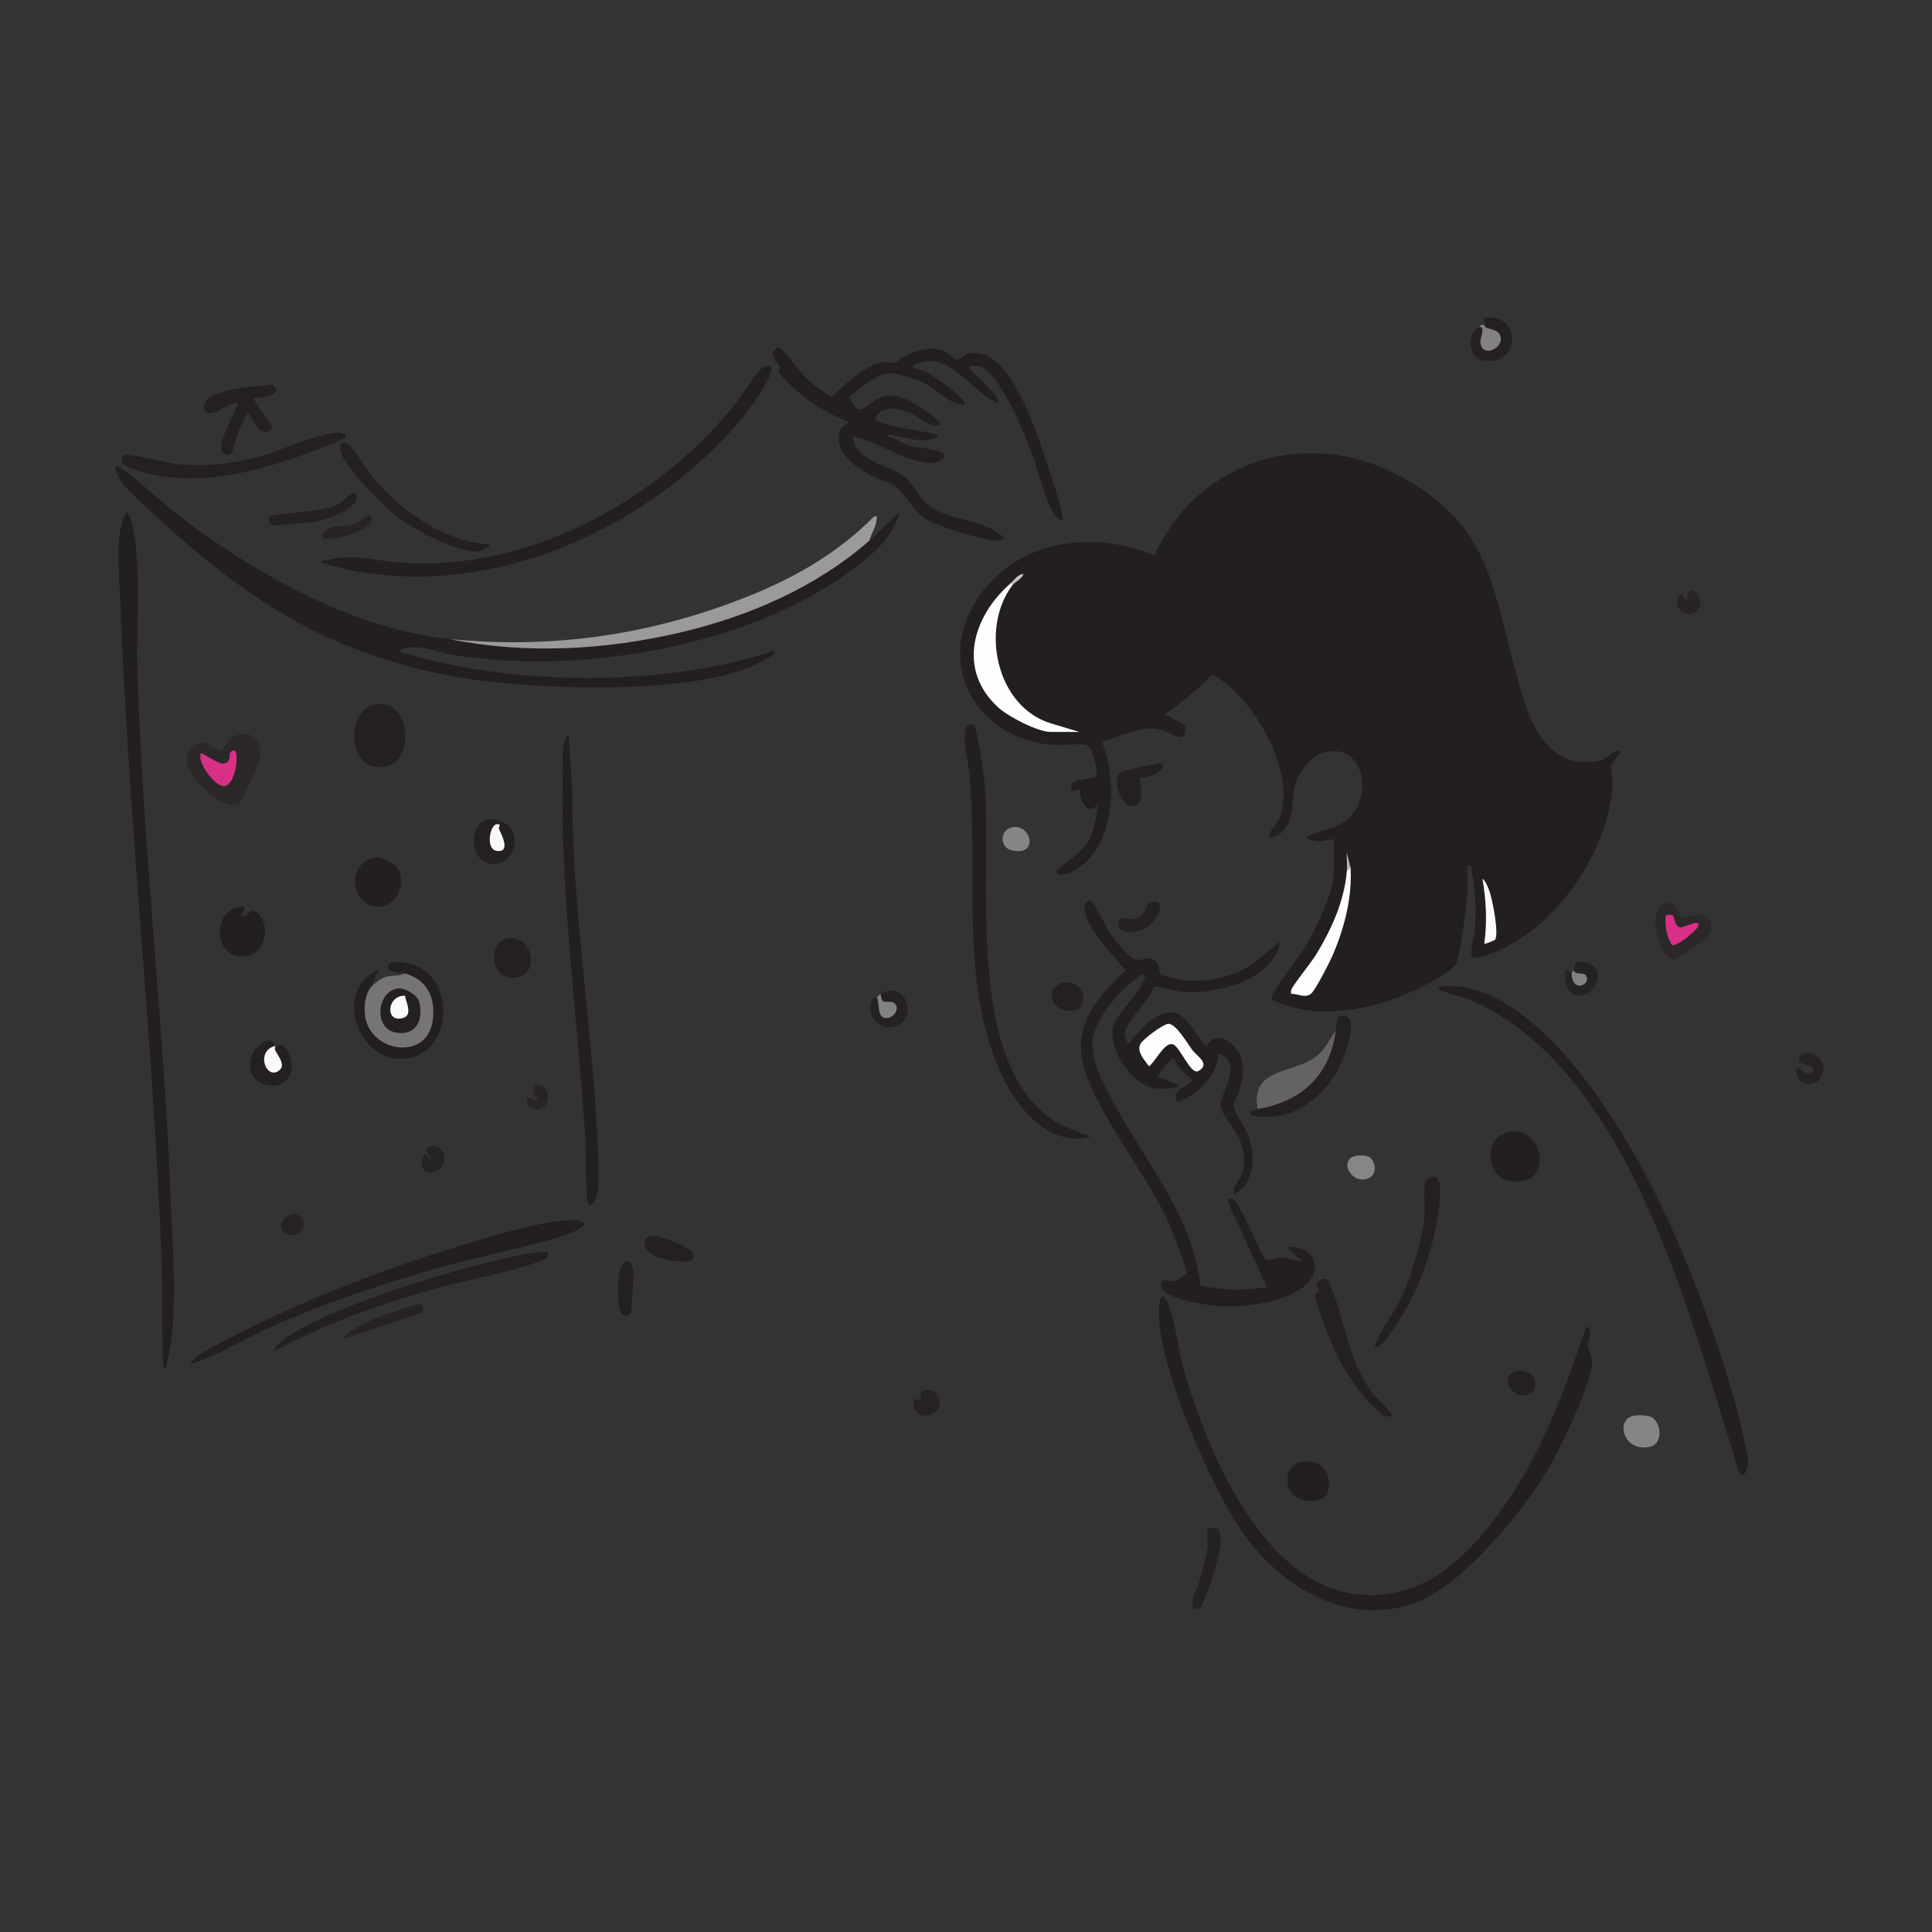 <?xml version="1.0" encoding="UTF-8"?>
<svg id="Layer_1" data-name="Layer 1" xmlns="http://www.w3.org/2000/svg" viewBox="0 0 1040 1040">
  <rect x="0" y="0" width="1040" height="1040" fill="#333333" stroke="none"/>
  <defs>
    <style>
      .cls-1 {
        fill: #252122;
      }

      .cls-2 {
        fill: #2c2729;
      }

      .cls-3 {
        fill: #fbfbfb;
      }

      .cls-4 {
        fill: #231f20;
      }

      .cls-5 {
        fill: #878586;
      }

      .cls-6 {
        fill: #9b9999;
      }

      .cls-7 {
        fill: #d82f87;
      }

      .cls-8 {
        fill: #828081;
      }

      .cls-9 {
        fill: #777475;
      }

      .cls-10 {
        fill: #262223;
      }

      .cls-11 {
        fill: #252223;
      }

      .cls-12 {
        fill: #242021;
      }

      .cls-13 {
        fill: #b5b4b4;
      }

      .cls-14 {
        fill: #282425;
      }

      .cls-15 {
        fill: #656262;
      }

      .cls-16 {
        fill: #868485;
      }

      .cls-17 {
        fill: #fefefe;
      }

      .cls-18 {
        fill: #fafafa;
      }

      .cls-19 {
        fill: #f8f8f8;
      }

      .cls-20 {
        fill: #c2c1c1;
      }

      .cls-21 {
        fill: #838182;
      }

      .cls-22 {
        fill: #fdfdfd;
      }

      .cls-23 {
        fill: #272324;
      }
    </style>
  </defs>
  <path class="cls-4" d="M718,452c-2.91-.35-5.46.96-8.34.93-.82,0-7.65-.9-5.65-2.92,1.21-1.23,15.55-3.75,21.48-9.03,14.94-13.3,7.81-43.93-15.03-35.03-5.25,2.05-11.82,10.58-13.21,15.79-2.73,10.25,1.03,26.62-14.24,29.25.37-4.38,4.27-6.93,5.79-10.7,9.6-23.67-14.36-66.03-36.15-77.14-7.97,7.79-16.32,15.16-25.64,21.36l10.78,5.69c1.86,12.01-6.71,4.4-12.34,2.86-12.48-3.43-20.66,3.84-32.44,5.95,8.3,19.19,7.31,52.36-9.99,66.5-3.19,2.61-12.46,8.46-14.52,3.49,5.1-5.49,11.94-8.23,16.35-14.66s4.95-14.17,6.15-21.33c-5.56,6.9-9.81-2.23-10-8l-3.99.99c-3.41-8.36,11.12-5.43,12.86-8.13,1.41-2.18-1.52-16.17-5.36-16.87-4.95-.91-12.49.43-17.99-.01-41.49-3.36-63.97-44.1-39.74-79.71,20.86-30.67,61.97-36.2,94.67-22.3,23.1-51.16,81.58-69.37,131.23-43.14,46.92,24.79,50.07,55.71,62.2,101.8,5.99,22.75,13.8,57.02,44.39,52.13,5.56-.89,7.88-4.42,11.26-5.75,5.11-2.01-3.24,7.2-3.36,7.68-.28,1.14,1.01,7.8.83,10.8-2.06,35.34-29.62,75.81-62.31,89.68-20.2,8.57-12.42.15-11.69-13.69.5-9.39.27-20.94-1.96-30.06-.41-1.69.99-2.91-2.02-2.43-.27,4.43.36,9.08-.02,13.48-.69,8.03-3.33,32.59-6.08,38.92-2.42,5.55-21.06,14.17-27.24,16.76-22.37,9.4-49.68,13.91-72.24,2.87-1.36-2.27,15.09-23.44,17.59-27.52,5.83-9.54,15.98-30.07,15.98-41.02v-17.5Z"/>
  <path class="cls-4" d="M242,344c76.08,9.94,159.57-2.47,220.68-51.1l5.32-1.9c5.51-4.83,10.4-10.27,15.99-15-3.25,13.65-15.72,23.93-26.68,31.81-56.57,40.73-144.47,55.38-212.55,44.92-9.61-1.48-20.54-7.11-29.76-2.72.55,1.49,4.42,2.03,6,2.48,49.14,14.04,107.93,15.88,158.18,7.19,12.8-2.21,25.62-5.21,37.8-9.68.22,2.53-2.94,3.72-4.69,4.8-34.03,21.11-131.21,16.47-170.49,8.88-70.99-13.72-114.58-45.13-165.83-93.17-5.64-5.29-13.04-11.47-13.98-19.51,1.97-2.08,25.78,19.79,28.52,21.97,41.2,32.82,98.02,65.79,151.48,71.02Z"/>
  <path class="cls-4" d="M689,507.01c-.42,6.72-5.93,12.51-11.08,16.41-10.4,7.88-28.56,11.55-41.4,10.57-3.46-.26-13.77-3.65-15.53-2.53-2.28,6.83-14.47,18.29-15.48,24.45-.28,1.69,1.08,4.59,1.99,6.09,5.28-6.6,14.59-18.24,23.92-16.95,8.59,1.19,11.84,13.11,18.08,17.94,5.98-9.93,17.73-.24,19.26,8.75.92,5.42-.01,9.91-1.48,15.04-.8,2.79-3.43,6.07-3.27,8.64.19,3.02,6.8,12.05,8.27,16.8,3.41,11.03,3.19,24.39-7.79,30.77-1.39-4.02,2.79-7.48,4-11,2.17-6.32,1.31-11.84-1.01-17.98-1.95-5.18-10.24-14.75-10.47-18.6-.4-6.52,12.89-23.63-1.01-28.41-.16,9.16-8.46,19.02-16.09,23.41-1.57.9-6.89,4.73-6.95,1.07-.1-6.18,5.68-5.87,9.02-9.98-3.92-3.19-8.05-6.6-10-11.49-1.6-1.1-7.96,7.65-8.99,9.48l11.01,4.52c1.81,2.38-10.23,2.13-11.5,1.99-12.81-1.42-25.4-20.05-23.43-32.44.98-6.2,11.57-16.43,15.11-22.89,6.24-11.37-2.55-4.18-7.19-.19-6.72,5.78-16.89,18.72-18.53,27.46-2.51,13.3,7.93,30.36,14.37,41.72,16.63,29.34,39.71,57.44,43.27,92.23,11.66,2.99,24.05,2.67,35.9,1.09l-20.59-44.93c-.96-3.38,1.68-3.98,4.02-1,3.57,4.53,14.08,29.56,15.54,30.46,2.75,1.68,5.92-.59,8.52-.52,3.46.09,7.94,1.62,11.5,1.99l-7.99-7.5c11.54-1.81,20.13,9.28,11.04,19.05-10.09,10.84-34.63,13.41-48.59,12.5-5.67-.37-29.79-4.05-30.49-10.59-.62-5.74,5.22-2.4,7.4-2.74.68-.1,6.26-3.6,6.35-4.17.39-2.4-7.61-22.73-9.24-26.52-11.13-25.74-42.85-64.47-47.02-88.98-3.52-20.69,9.67-34.67,23.48-47.69-5.82-7.11-24.84-26.08-21.77-35.7.59-1.85,2.33-2.19,3.88-1.2.87.55,8.05,14.94,10.13,17.87,2.25,3.16,10.13,12.78,13.56,13.47,2.58.52,5.4-1.99,9.25-.27s2.3,6.51,4,7.99c.66.58,5.45,1.88,6.8,2.2,13.96,3.33,30.71.08,42.55-7.89l14.67-11.82Z"/>
  <path class="cls-4" d="M483.75,194.72c.22-.09.39-1.43,1.5-2,7.21-3.7,14.19-6.65,22.48-3.95,2.06.67,7.05,4.95,7.77,4.95.59,0,3.7-2.74,5.47-3.24,17.88-5.01,30.29,25.71,35.5,38.56,2.28,5.62,17.36,49.02,15.53,50.96-1.7.43-2-.67-3.01-1.48-5.04-4.06-10.59-26.98-13.5-34.5-4.01-10.36-17.5-43.97-28.2-46.8-.74-.2-6.31-1.21-5.28,1.27,1.81,2.27,17.54,15.86,14.99,18.51-13.78-5.49-26.34-29.11-43.59-21.09-.84.39-3.16.44-1.41,2.08.3.28,5.57,1.63,7.67,2.84,1.98,1.15,22.4,14.49,19.33,17.16-8.51-.46-14.97-8.92-22.99-12.5-3.64-1.63-12.77-4.47-16.55-4.53-7.72-.12-16.41,8.35-22.43,12.6,6,13.4,8.73,3.62,16.58.53s14.33.51,21.12,4.67c1.32.81,13.04,8.67,11.27,10.22-6.51,1.07-10.8-4.25-15.99-6.49-6.71-2.9-15.91-4.99-19,3.49,4.24,3.59,31.78,6.83,33,8.02,1.56,1.53-.37,1.72-1.39,2.1-6.44,2.4-15.01-.43-21.56-1.67-1.03-.2-3.28-1.31-3.05.55,4.8,1.49,9.02,4.34,13.96,5.54,2.06.5,22.29,1.7,15.02,6.96-10.59,7.65-36.5-11.59-47.98-12.48.89,13.44,20.57,15.37,28.51,21.98,3.35,2.78,6.5,9.46,10.09,12.91,12.56,12.09,31.27,7.91,43.39,20.09-2.26.62-3.91,1.13-6.35.95-6.98-.5-32.17-8.18-37.67-12.42-5.52-4.25-10.58-13.41-14.72-16.55-2.8-2.12-9.22-3.75-12.93-5.8-8.86-4.91-20.69-12.33-17.12-24.46.82-2.78,3.96-2.62,4.78-4.7-9.74-3.19-20.22-9.66-28.01-16.5-1.43-1.25-9.12-8.68-9.5-9.55-.53-1.24.5-2.61-.02-3.9-1.13-2.8-5.68-6.04-2.02-9.13,1.03-.87,1.19-1.17,2.54-.49,2.25,1.14,10.89,13.27,14.48,16.58,3.94,3.63,8.73,6.62,13.04,9.8,6.53-6.01,18.15-17.48,27.08-18.74,2.81-.4,6.97.57,9.17-.37Z"/>
  <path class="cls-4" d="M854.01,714c4.01,2.04.67,6.88.91,10.49.2,3.09,2.22,4.9,2.15,9.01-.17,10.65-16.08,43.83-21.91,54.18-13.23,23.5-45.9,63.74-70.91,74.09-36.9,15.27-73.9-6.55-95.08-36.45-17.15-24.21-47.89-94.04-45.19-122.82.35-3.72,1.72-7.09,4.22-2.21,3.67,7.17,6.55,28.24,9.29,37.71,14.69,50.88,51.63,137.19,118.94,117.94,26.16-7.48,47.26-34.71,60.98-57.02,16.1-26.18,26.69-55.92,36.6-84.91Z"/>
  <path class="cls-4" d="M71,281c5.58,26.29,2.12,53.71,2.96,80.54,3,95.42,14.44,191.45,18.08,286.92.91,23.95,3.97,62.24-2.04,84.54-.29,1.06-.74,4.14-1.99,3.99-1.2-18.78-.28-37.71-.97-56.54-4.31-117.29-17.57-234.66-22.08-351.92-.42-10.85-1.47-24.58-1.01-35.09.26-6.03,1.04-12.23,4.06-17.45,2.25.61,1.98,3.54,2.99,5Z"/>
  <path class="cls-4" d="M775,532.99c-2.87-2.68,7.43-2.11,8.54-2.03,49.76,3.87,95.8,84.9,114.32,125.68,15.52,34.17,34.25,83.96,41.46,120.54,1.11,5.62,3.55,11.85-.83,16.81-2.38.56-4.15-7.31-4.75-9.23-24.63-78.94-58.19-210.04-141.77-246.23-3.07-1.33-16.32-4.93-16.97-5.54Z"/>
  <path class="cls-4" d="M414.99,197c2.35,2.35-6.43,15.72-8.18,18.31-12.36,18.28-33.04,37.19-50.92,50.08-52.17,37.59-119.77,56.41-182.88,37.6-.25-1.53,1.87-1.17,3-1.47,15.37-3.96,26.67.65,41.45,1.52,67.78,4,136.26-33.53,177.94-85.15,3.28-4.06,12.36-18.82,15.63-20.37.92-.44,3.58-.91,3.97-.52Z"/>
  <path class="cls-4" d="M523.98,390c2.02,1.35,5.63,27.31,6.01,31.51,4.54,50.7-12.08,153.49,40.32,183.68l16.68,6.8c-23.06,5.96-40.67-17.14-48.85-35.63-21.31-48.16-11.74-106.93-16.15-158.85-.43-5.01-4.98-24.34-1.04-27.06.71-.49,2.58-.75,3.04-.44Z"/>
  <path class="cls-4" d="M102.01,733.99l6.06-5.43c43.59-24.06,91.46-43.31,139.17-57.83,14.36-4.37,49.81-15.39,63.32-13.78,10.2,1.22-1.39,6.13-4.79,7.31-21.33,7.43-46.79,11.71-68.98,18.02-28.74,8.17-57.22,17.66-84.75,29.25-14.72,6.2-29.08,14.88-43.36,20.64-2.15.87-4.25,1.92-6.67,1.82Z"/>
  <path class="cls-4" d="M305.99,395l2.05,29.46c-.23,66.21,11.54,132,14,198,.21,5.58.87,19.17-1.62,23.46s-4.08,3.58-4.46-1.37c-.81-10.61-.29-22.34-.97-33.03-4.08-64.84-13.7-131.34-11.99-196.02.17-6.43-1.37-15.39,2.99-20.49Z"/>
  <path class="cls-6" d="M242,344c54.24,5.31,105.55-1.77,156.25-21.25,27.32-10.5,51.47-23.83,72.27-44.74,2.25-.38,1.44.77,1.27,2.27-.44,3.84-2.92,7.05-3.79,10.72-28.61,25.09-64.94,40.83-101.99,49.51-40.28,9.44-83.37,11.81-124.01,3.49Z"/>
  <path class="cls-12" d="M186,234.01c1.67,1.81-3.78,3.34-4.74,3.74-33.27,13.84-75.17,27.7-110.79,14.28-2.86-1.08-6.53-3.25-4.38-6.96.97-1.68,26.07,4.59,30.43,4.91,16.93,1.25,31.41-.66,47.48-5.49,6.85-2.06,37.3-15.57,42-10.48Z"/>
  <path class="cls-12" d="M295,674c.81,4.56-4.9,5.1-8.23,6.26-16.21,5.67-35.04,8.54-51.77,13.23-30.22,8.46-59.24,18.87-86.98,33.51-1.94-1.95,8.73-8.77,9.97-9.52,28.43-17.11,94.05-36.93,127.17-42.83,3.32-.59,6.47-.95,9.84-.65Z"/>
  <path class="cls-12" d="M773.77,634.24c4.13,5.24-1.36,29.79-3.27,36.76-3.85,14.09-10.07,28.74-18.08,40.92-1.53,2.33-9.44,15.4-12.42,13.07,3.4-9.97,10.46-17.89,14.86-27.63,5.1-11.3,10.94-30.71,12.01-42.99.43-4.88-.84-13.88.32-17.68.71-2.31,4.95-4.51,6.57-2.46Z"/>
  <path class="cls-12" d="M749,761.99c-5.73,5.06-24.03-22.62-26.51-26.98-3.06-5.38-15.47-34.03-14.53-38.39.16-.73,1.98-.59,1.95-1.06-.16-2.54-2.84-4.75,1.37-6.84,3.39-1.68,4.03,1.51,5.21,4.28,8.28,19.44,8.76,39.65,23.1,57.9,1.11,1.42,10.68,9.96,9.41,11.08Z"/>
  <path class="cls-12" d="M136,214.01l10.95,16.5c-6.76,6.59-10.11-3.82-13.45-8.49-.52,0-4.09,7.92-4.68,9.3-1.1,2.63-3.52,11.65-4.33,12.67-1.56,1.96-4.14.82-5.02-1.01-2.64-5.47,9.49-24.99,8.52-25.98-5.01-1.13-15.74,10.17-17.82,3.28-1.9-6.32,7.28-8.49,11.81-9.79,8.35-2.4,16.07-2.19,24.53-3.52,7.42,4.84-5.63,8.08-10.52,7.04Z"/>
  <path class="cls-15" d="M677,597c-4.26-22.34,19.34-18.99,31.33-28.17,4.98-3.81,7.04-8.94,10.67-13.83,3.09,6.21-2.01,16.46-5.68,22.23-3.18,4.99-7.39,9.26-12.26,12.61-6.09,4.19-17.23,9.98-24.06,7.16Z"/>
  <path class="cls-4" d="M812.74,609.23c17.98-3.11,24.05,28.74,1.72,26.82-14.85-1.28-17.01-24.17-1.72-26.82Z"/>
  <path class="cls-12" d="M263,293c2.17,1.64-4.87,3.72-5.72,3.78-11.21.78-33.48-11.23-42.6-17.95-7.34-5.41-30.34-28.3-31.49-36.56-.57-4.1,1.43-5.47,4.74-2.69,3.95,3.32,9.49,13.69,13.57,18.43,14.99,17.44,37.98,33.56,61.51,34.99Z"/>
  <path class="cls-12" d="M719,555c.37-2.82-.4-9.54,5.34-7.91,7.8,2.21-2.14,25.51-4.81,29.94-9.24,15.37-24.21,26.41-42.94,23.87-5.53-.75-4.79-3.01.41-3.9,23.29-4.01,38.77-17.69,42-42Z"/>
  <path class="cls-4" d="M194,466c1.6-2.07,6.64-4.66,9.34-4.67.45,0,7.66,3.26,8.21,3.6,7.95,5.02,4.5,22.16-6.55,23.07-11.93.98-17.84-13.12-11-22Z"/>
  <path class="cls-12" d="M201.73,379.22c21.05-4.38,23.06,38.39-.79,33.33-13.68-2.9-13.96-30.26.79-33.33Z"/>
  <path class="cls-4" d="M699.71,787.22c10.66-2.44,17.3,4.77,15.26,15.26-1.34,6.93-13.14,6.88-17.93,2.98-6.06-4.94-5.44-16.39,2.67-18.24Z"/>
  <path class="cls-12" d="M261.7,441.21c3.5-1.07,11.16,1.27,13.16,4.44,7.27,11.45-5.24,25.43-15.82,16.82-6.39-5.2-4.83-18.97,2.66-21.25Z"/>
  <path class="cls-12" d="M272.73,505.2c12.98-2.83,17.86,17.01,7.33,20.35-16.46,5.21-17.96-18.03-7.33-20.35Z"/>
  <path class="cls-12" d="M796,176c1.56-1.5,4.66,1.31,4,2.16-.71.91-2.02-1.99-1-3.16.43-1.56-1.39-3.78,1.47-4.01,19.39-1.58,17.49,27.42-2.76,22.79-7.35-1.68-7.96-14.2-1.71-17.78Z"/>
  <path class="cls-12" d="M625.99,411.01c.3,5.77-8.38,7.7-12.99,8,1.98,4.16,3.06,16.09-4.28,14.82-5.98-1.04-9.72-14.19-6.2-17.81,1.2-1.24,22.6-5.85,23.47-5.01Z"/>
  <path class="cls-16" d="M878.7,762.21c1.99-.58,6.5-.46,8.58,0,7.11,1.6,8.6,14.85,1,16.57-14.25,3.22-18.67-13.91-9.58-16.57Z"/>
  <path class="cls-1" d="M655.76,823.24c2.77,2.86.57,12.05-.25,15.77-1.14,5.18-6.21,21.08-8.7,25.3-.84,1.42-1.5,2.25-3.3,1.68-4.53-1.42,1.51-12.3,2.21-14.78,1.63-5.82,3.49-12.78,4.27-18.73.35-2.72-.57-6.61-.03-8.82.4-1.62,4.55-1.72,5.8-.42Z"/>
  <path class="cls-1" d="M145.09,278.08c1.42-2.07,29.38-2.02,37.62-6.88,1.91-1.12,8.15-9.06,9.28-4.66,1.83,7.1-15.82,12.92-20.94,14-7.72,1.63-15.75,1.19-23.52,2.49-2.31.26-3.38-3.59-2.44-4.96Z"/>
  <path class="cls-12" d="M350.75,665.17c3.89-.66,21.09,6.08,22.1,9.52s-.43,3.99-3.3,4.36c-4.99.63-18.98-1.94-21.6-6.49-1.93-3.34-1.29-6.69,2.8-7.39Z"/>
  <path class="cls-1" d="M474,535c14.67-8.43,21.31,16.07,5.4,17.97-8.26.99-13.62-9.28-9.49-15.37.69-1.01,1.94-.47,2.08-.6.92.39,1.59-.27,2-2Z"/>
  <path class="cls-12" d="M571.72,529.21c14.65-3.3,15.93,19.22.23,14.34-7.11-2.21-8.05-12.58-.23-14.34Z"/>
  <path class="cls-12" d="M335.1,707.89c-3.09-2.14-4.08-28.94,2.4-28.96s1.67,22.12,2.51,26.57c.27,2.3-3.53,3.34-4.91,2.39Z"/>
  <path class="cls-11" d="M847,522c1.12-4.14.82-4.88,6.44-3.95,15.25,2.54,1.04,26.39-8.91,14.91-2.75-3.17-3.84-15.02,1.47-8.96.75,0,1.09-.66,1-2Z"/>
  <path class="cls-23" d="M226.74,706.75l-42.74,14.24c5.68-6.91,17.73-11.28,26.23-14.26,2.38-.84,13.94-4.74,15.35-4.71,2.93.07,2.67,2.86,1.15,4.73Z"/>
  <path class="cls-1" d="M623.87,486.13c2.53,4.02-4.11,11.85-7.5,13.73-4.11,2.28-16.14,3.51-14.21-3.17,1.26-4.35,5.57-1.31,8.84-2.12,6.2-1.55,5.45-7.18,7.7-8.66,1.18-.78,4.58-.73,5.18.22Z"/>
  <path class="cls-10" d="M967.01,575c3.67.34,6.59,6.02,8.5,2,2.76-5.81-6.95-1.39-7.29-7.51,3.76-5.74,13.1-1.13,13.31,5,.4,11.78-15.54,12.34-14.51.51Z"/>
  <path class="cls-12" d="M815.73,738.22c11.45-2.51,14.02,10.91,6.54,12.58-10.17,2.26-14.34-10.87-6.54-12.58Z"/>
  <path class="cls-5" d="M737.75,623.26c2.9,2.72,3.46,9.06-1,10.98-10.2,4.39-18.11-13.22-3.24-12.25,1.32.09,3.28.37,4.24,1.28Z"/>
  <path class="cls-16" d="M545.74,445.21c9.65-.93,13.27,15.8-1.03,12.57-6.95-1.57-6.76-11.82,1.03-12.57Z"/>
  <path class="cls-10" d="M492.01,753l3.99.99c-2.92-6.65,5.07-7.99,8.44-2.94,7.04,10.54-14.15,17.58-12.43,1.95Z"/>
  <path class="cls-23" d="M174,289.99c-1.18-7.86,9.75-6.07,15.06-7.44,3.91-1.01,5.42-2.72,8.46-4.55,1.24-.75,2.11-1.28,2.48.51,1.53,7.33-20.97,12.63-26,11.48Z"/>
  <path class="cls-14" d="M913.74,328.74c-5.4,5.7-14.04-1.92-10.27-7.78,2.17-3.37,2.87,1.78,4.52,2.03.61-12.3,11.34-.15,5.75,5.75Z"/>
  <path class="cls-21" d="M799,175c.14.05.43,1.19,1.09,1.42,3.1,1.06,7.13,1.23,7.75,5.31.98,6.49-10.96,11.16-10.93,1.78,0-2.05,3.04-8.19-.91-7.51.88-.5,1.4-1.58,3-1Z"/>
  <path class="cls-14" d="M284.01,591c.37-.44,4.26,1.61,4.99.99,1.85-1.57-2.02-1.75-2.1-3.44-.38-8.35,10.37-4.14,7.65,4.5s-13.84,1.84-10.54-2.05Z"/>
  <path class="cls-21" d="M474,535c.85,6.36,2.77,3.59,6.03,4.4,4.92,1.23,2.51,8.32-2.63,8.61-5.75.32-3.51-7.63-5.41-11.01.57-.54,1.59-1.76,2-2Z"/>
  <path class="cls-8" d="M847,522c1.06,3.31,5.3,1.16,6.58,2.92,3.54,4.87-7.25,10.21-7.58-.92,0-.11.78-1.17,1-2Z"/>
  <path class="cls-17" d="M545,315c-17.52,23.02-8.87,65.68,21.02,74.48l14.98,4.52h-15.5c-6.86,0-22.67-8.23-27.97-13.03-22.59-20.45-13.93-49.15,6.47-66.97,1.41-1.33,1.92-.77,1,1Z"/>
  <path class="cls-22" d="M727,467c1,16.3-3.54,33.55-10.14,48.36-1.54,3.46-8.99,18.04-11.29,19.71-3.26,2.37-7.03-.26-10.58-.07-.03-.78-.08-1.56.17-2.33.71-2.21,10.92-14.89,13.26-18.74,8.3-13.67,15.19-28.75,16.58-44.92.41-2.11,1.07-2.77,2-2Z"/>
  <path class="cls-3" d="M804.84,505.84c-.17.26-5.49,2.54-5.83,2.16,1.55-11.94,1.05-23.17-1-34.99,1.62,1.06,3.13,4.9,3.77,6.72,1.61,4.59,5.19,22.73,3.06,26.12Z"/>
  <path class="cls-13" d="M727,467l-2,2c.28-3.26-.21-6.71.01-9.99l1.99,7.99Z"/>
  <path class="cls-20" d="M544,314c1.84-1.6,3.81-5,7-4.99-.82,2.53-4.76,4.36-6,5.99l-1-1Z"/>
  <path class="cls-9" d="M200,531c1.46-1.59,4.65-3.98,6.71-4.79,4.18-1.63,7.66-.4,11.29-2.21,6.36-3.15,13.89,6.01,15.91,11.97,11.08,32.6-31.58,40.54-38.91,13.55-1.33-4.91-1.38-18.96,4.99-18.52Z"/>
  <path class="cls-4" d="M218,524c-1.99-.57-8.36-.62-8.99-2.51-2.01-6.03,11.41-3,14.68-1.68,22.19,9,19.18,48.16-6.2,50.17s-38.49-37.65-13.49-47.98l-3.99,8.99c-3.98,4.33-4.57,13.53-2.72,19.22,5.46,16.77,32.76,19.94,35.63-.8,1.7-12.26-2.87-21.97-14.91-25.41Z"/>
  <path class="cls-4" d="M131.99,488.01l-1.99,4.98c3.19,1.1,4.47-3.81,6.99-2.55,8.8,4.4,7.18,22.04-3.95,24.14-19.18,3.62-19.77-27.66-1.04-26.57Z"/>
  <path class="cls-12" d="M148,563c-.43,1.67-1.49,3.23-3.17,4.66-2.95,10.92,10.27,9.77,1.93-.67l1.24-1.99c3.23-6.13,7.69.66,8.56,4.95,4.51,22.25-29.84,17.01-20.33-3.22,1.76-3.73,10-10.69,11.77-3.73Z"/>
  <path class="cls-11" d="M230,622l2,3c.71-3.73-5.87-6.11-.27-7.82,7.86-2.39,10.79,10.68,2.33,13.39-10.41,3.33-7.2-11.38-4.05-8.57Z"/>
  <path class="cls-10" d="M152.28,662.74c-3.76-4.05,3.52-11.32,8.08-8.64,8.81,5.2-2.18,15-8.08,8.64Z"/>
  <path class="cls-18" d="M148,565c1.16,2.77,5.76,7.84,2.76,10.75-6.97,6.75-13.79-9.56-2.76-12.75.15.59-.19,1.55,0,2Z"/>
  <path class="cls-22" d="M628.75,551.14c4.1-.58,10.66,10.98,13.28,14.33,2.36,3,9.81,7.43,2.99,11.1-4.11,2.21-9.95-13.48-13.73-14.43-4.66-1.18-9.29,9.48-12.79,11.84-2.29-3.29-6.55-7.47-4.76-11.69,1.19-2.82,12.06-10.73,15.01-11.15Z"/>
  <path class="cls-19" d="M269,444.01c.26.16-.72,1.4-.44,2.07,1.09,2.61,6.79,12.83-1.04,11.98-6.85-.74-3.55-17.07,1.48-14.05Z"/>
  <path class="cls-12" d="M213.76,532.16c3.94-.64,11.05,3.21,12.03,7.55,2.09,9.27-1.62,17.78-12.22,16.23-12.8-1.88-10.67-22.02.19-23.78Z"/>
  <path class="cls-18" d="M217.99,536c.55,3.29,4.16,10.18-.66,11.85-10.11,3.49-9.41-12.08.66-11.85Z"/>
  <g>
    <path class="cls-2" d="M128.96,432.48c-8.14,6.38-39.09-21.4-25.01-30.85,7.74-5.2,10.78,2.19,13.82,2.49,3.13.3,4.73-6.77,9.37-8.21,9.75-3.02,13.93,3.63,12.69,12.93-.17,1.29-9.84,22.84-10.87,23.64ZM123.9,405.2c-.7.81.78,5.27-3.62,5.84-2.85.37-11.83-6.3-12.25-5.52-1.68,5.58,7.69,17.47,12.28,17.68,7.36.33,9.72-25.14,3.59-18Z"/>
    <path class="cls-7" d="M123.9,405.2c6.13-7.14,3.77,18.34-3.59,18-4.6-.21-13.96-12.09-12.28-17.68.42-.78,9.4,5.89,12.25,5.52,4.4-.57,2.92-5.03,3.62-5.84Z"/>
  </g>
  <g>
    <path class="cls-2" d="M904.79,493.94c.89.69,18.48-6.86,16.08,7.34-.63,3.72-18.55,15.72-20.65,15.32-8.02-1.53-14.91-31.58-1.76-30.42,5.44.48,5.69,7.28,6.33,7.77ZM900.54,492.75c-.5-.32-3.91-.77-3.9.63-.42,5.36.58,10.84,3.44,15.41,3.03.51,13.05-7.76,14.04-10.15,1.96-4.74-8.23,1.06-9.86.58-2.82-.82-3.11-6.07-3.72-6.47Z"/>
    <path class="cls-7" d="M900.54,492.75c.62.4.91,5.65,3.72,6.47,1.63.48,11.82-5.33,9.86-.58-.99,2.39-11.01,10.66-14.04,10.15-2.87-4.57-3.86-10.05-3.44-15.41,0-1.4,3.4-.95,3.9-.63Z"/>
  </g>
</svg>